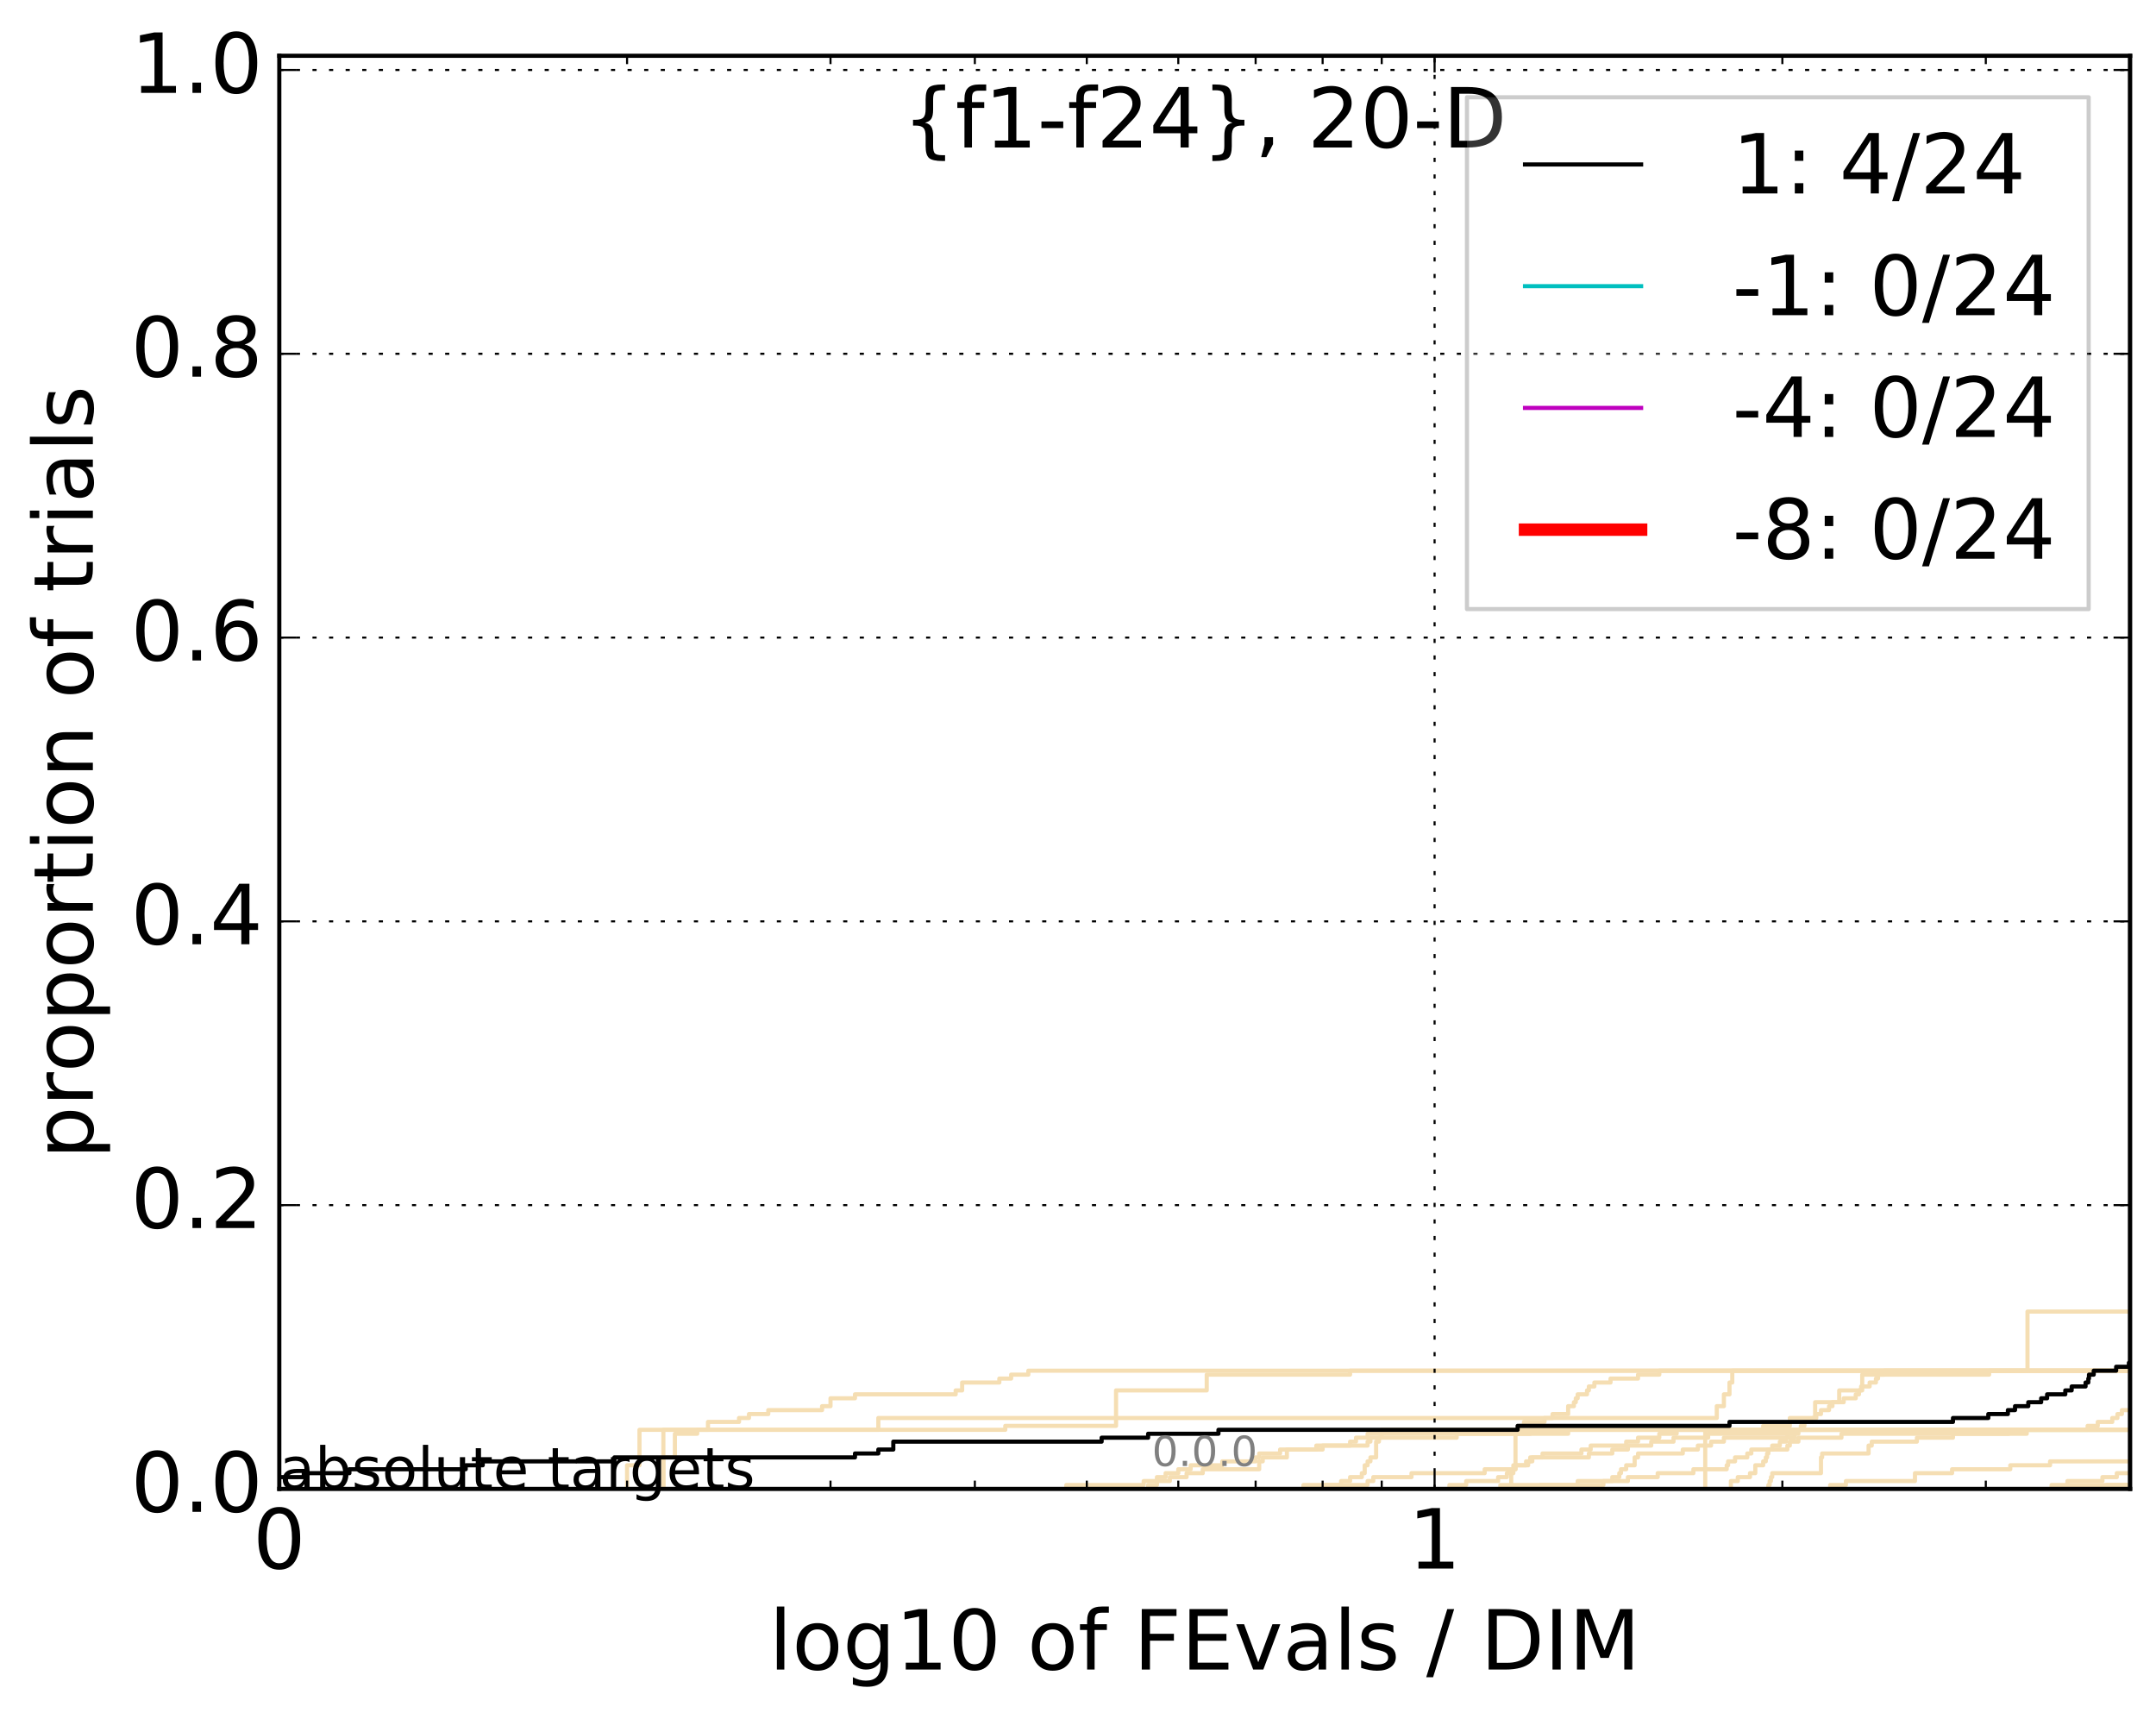 <?xml version="1.0" encoding="utf-8" standalone="no"?>
<!DOCTYPE svg PUBLIC "-//W3C//DTD SVG 1.1//EN"
  "http://www.w3.org/Graphics/SVG/1.1/DTD/svg11.dtd">
<!-- Created with matplotlib (http://matplotlib.org/) -->
<svg height="413pt" version="1.1" viewBox="0 0 520 413" width="520pt" xmlns="http://www.w3.org/2000/svg" xmlns:xlink="http://www.w3.org/1999/xlink">
 <defs>
  <style type="text/css">
*{stroke-linecap:butt;stroke-linejoin:round;stroke-miterlimit:100000;}
  </style>
 </defs>
 <g id="figure_1">
  <g id="patch_1">
   <path d="M 0 413.969 
L 520.962 413.969 
L 520.962 0 
L 0 0 
z
" style="fill:#ffffff;"/>
  </g>
  <g id="axes_1">
   <g id="patch_2">
    <path d="M 67.362 359.056 
L 513.763 359.056 
L 513.763 13.456 
L 67.362 13.456 
z
" style="fill:#ffffff;"/>
   </g>
   <g id="line2d_1">
    <path clip-path="url(#p44466364da)" d="M 411.279 359.056 
L 411.279 358.106 
L 411.279 358.106 
L 411.279 358.106 
L 411.279 357.155 
L 411.279 357.155 
L 411.279 357.155 
L 411.279 356.205 
L 411.279 356.205 
L 411.279 356.205 
L 411.279 355.254 
L 411.279 355.254 
L 411.279 355.254 
L 411.279 354.304 
L 411.279 354.304 
L 411.279 354.304 
L 411.279 353.353 
L 411.279 353.353 
L 411.279 353.353 
L 411.279 352.403 
L 411.279 352.403 
L 411.279 352.403 
L 411.279 351.452 
L 411.279 351.452 
L 411.279 351.452 
L 411.279 350.502 
L 411.279 350.502 
L 411.279 350.502 
L 411.279 349.551 
L 411.279 349.551 
L 411.279 349.551 
L 411.279 348.601 
L 411.279 348.601 
L 411.279 348.601 
L 411.279 347.65 
L 411.279 347.65 
L 411.279 347.65 
L 411.279 346.7 
L 411.279 346.7 
L 411.279 346.7 
L 411.279 345.749 
L 411.279 345.749 
L 411.279 345.749 
L 411.279 344.799 
L 425.258 344.799 
L 425.258 343.848 
L 431.685 343.848 
L 431.685 341.947 
L 437.788 341.947 
L 437.788 338.145 
L 443.597 338.145 
L 443.597 335.294 
L 449.141 335.294 
L 449.141 331.492 
L 454.441 331.492 
L 454.441 330.541 
L 521.962 330.541 
L 521.962 330.541 
" style="fill:none;stroke:#f5deb3;stroke-linecap:square;"/>
   </g>
   <g id="line2d_2">
    <path clip-path="url(#p44466364da)" d="M 808.869 359.056 
" style="fill:none;stroke:#f5deb3;stroke-linecap:square;"/>
   </g>
   <g id="line2d_3">
    <path clip-path="url(#p44466364da)" d="M 364.485 359.056 
L 364.485 358.106 
L 364.485 358.106 
L 364.485 358.106 
L 364.485 357.155 
L 364.485 357.155 
L 364.485 357.155 
L 364.485 356.205 
L 364.485 356.205 
L 364.485 356.205 
L 364.485 355.254 
L 365.003 355.254 
L 365.003 354.304 
L 365.519 354.304 
L 365.519 345.749 
L 366.033 345.749 
L 366.033 344.799 
L 366.545 344.799 
L 366.545 343.848 
L 367.562 343.848 
L 367.562 342.898 
L 372.522 342.898 
L 372.522 341.947 
L 374.45 341.947 
L 374.45 340.997 
L 378.218 340.997 
L 378.218 339.096 
L 379.601 339.096 
L 379.601 338.145 
L 380.058 338.145 
L 380.058 337.195 
L 380.514 337.195 
L 380.514 336.244 
L 382.767 336.244 
L 382.767 335.294 
L 383.213 335.294 
L 383.213 334.343 
L 384.541 334.343 
L 384.541 333.393 
L 388.438 333.393 
L 388.438 332.442 
L 395.07 332.442 
L 395.07 331.492 
L 400.203 331.492 
L 400.203 330.541 
L 521.962 330.541 
L 521.962 330.541 
" style="fill:none;stroke:#f5deb3;stroke-linecap:square;"/>
   </g>
   <g id="line2d_4">
    <path clip-path="url(#p44466364da)" d="M 276.914 359.056 
L 276.914 358.106 
L 279.037 358.106 
L 279.037 357.155 
L 282.154 357.155 
L 282.154 356.205 
L 286.188 356.205 
L 286.188 355.254 
L 290.092 355.254 
L 290.092 354.304 
L 303.703 354.304 
L 303.703 352.403 
L 304.558 352.403 
L 304.558 351.452 
L 310.381 351.452 
L 310.381 349.551 
L 317.478 349.551 
L 317.478 348.601 
L 325.623 348.601 
L 325.623 347.65 
L 327.047 347.65 
L 327.047 346.7 
L 329.845 346.7 
L 329.845 345.749 
L 378.218 345.749 
L 378.218 344.799 
L 521.962 344.799 
L 521.962 344.799 
" style="fill:none;stroke:#f5deb3;stroke-linecap:square;"/>
   </g>
   <g id="line2d_5">
    <path clip-path="url(#p44466364da)" d="M 498.636 359.056 
L 498.636 358.106 
L 498.636 358.106 
L 498.636 358.106 
L 498.636 357.155 
L 507.077 357.155 
L 507.077 356.205 
L 510.543 356.205 
L 510.543 355.254 
L 515.116 355.254 
L 515.116 354.304 
L 521.962 354.304 
L 521.962 354.304 
" style="fill:none;stroke:#f5deb3;stroke-linecap:square;"/>
   </g>
   <g id="line2d_6"/>
   <g id="line2d_7">
    <path clip-path="url(#p44466364da)" d="M 361.86 359.056 
L 361.86 358.106 
L 386.721 358.106 
L 386.721 357.155 
L 388.863 357.155 
L 388.863 356.205 
L 390.55 356.205 
L 390.55 355.254 
L 390.968 355.254 
L 390.968 354.304 
L 392.213 354.304 
L 392.213 353.353 
L 394.261 353.353 
L 394.261 351.452 
L 395.07 351.452 
L 395.07 350.502 
L 405.868 350.502 
L 405.868 349.551 
L 409.502 349.551 
L 409.502 348.601 
L 412.682 348.601 
L 412.682 347.65 
L 415.781 347.65 
L 415.781 346.7 
L 432.871 346.7 
L 432.871 344.799 
L 521.962 344.799 
L 521.962 344.799 
" style="fill:none;stroke:#f5deb3;stroke-linecap:square;"/>
   </g>
   <g id="line2d_8">
    <path clip-path="url(#p44466364da)" d="M 846.681 359.056 
" style="fill:none;stroke:#f5deb3;stroke-linecap:square;"/>
   </g>
   <g id="line2d_9">
    <path clip-path="url(#p44466364da)" d="M 349.581 359.056 
L 349.581 358.106 
L 353.624 358.106 
L 353.624 357.155 
L 361.328 357.155 
L 361.328 356.205 
L 363.442 356.205 
L 363.442 355.254 
L 363.964 355.254 
L 363.964 354.304 
L 365.519 354.304 
L 365.519 353.353 
L 368.57 353.353 
L 368.57 352.403 
L 369.071 352.403 
L 369.071 351.452 
L 372.035 351.452 
L 372.035 350.502 
L 381.42 350.502 
L 381.42 349.551 
L 383.657 349.551 
L 383.657 348.601 
L 392.213 348.601 
L 392.213 347.65 
L 395.07 347.65 
L 395.07 346.7 
L 400.203 346.7 
L 400.203 345.749 
L 404.383 345.749 
L 404.383 344.799 
L 521.962 344.799 
L 521.962 344.799 
" style="fill:none;stroke:#f5deb3;stroke-linecap:square;"/>
   </g>
   <g id="line2d_10">
    <path clip-path="url(#p44466364da)" d="M 441.417 359.056 
L 441.417 358.106 
L 445.207 358.106 
L 445.207 357.155 
L 461.865 357.155 
L 461.865 355.254 
L 470.816 355.254 
L 470.816 354.304 
L 484.854 354.304 
L 484.854 353.353 
L 494.451 353.353 
L 494.451 352.403 
L 521.962 352.403 
L 521.962 352.403 
" style="fill:none;stroke:#f5deb3;stroke-linecap:square;"/>
   </g>
   <g id="line2d_11">
    <path clip-path="url(#p44466364da)" d="M 257.184 359.056 
L 257.184 358.106 
L 275.839 358.106 
L 275.839 357.155 
L 279.037 357.155 
L 279.037 356.205 
L 281.124 356.205 
L 281.124 355.254 
L 284.188 355.254 
L 284.188 354.304 
L 287.176 354.304 
L 287.176 353.353 
L 294.801 353.353 
L 294.801 352.403 
L 302.842 352.403 
L 302.842 351.452 
L 303.703 351.452 
L 303.703 350.502 
L 308.746 350.502 
L 308.746 349.551 
L 319.001 349.551 
L 319.001 348.601 
L 329.845 348.601 
L 329.845 347.65 
L 330.534 347.65 
L 330.534 346.7 
L 351.33 346.7 
L 351.33 345.749 
L 369.071 345.749 
L 369.071 344.799 
L 521.962 344.799 
L 521.962 344.799 
" style="fill:none;stroke:#f5deb3;stroke-linecap:square;"/>
   </g>
   <g id="line2d_12">
    <path clip-path="url(#p44466364da)" d="M 159.994 359.056 
L 159.994 358.106 
L 159.994 358.106 
L 159.994 358.106 
L 159.994 357.155 
L 159.994 357.155 
L 159.994 357.155 
L 159.994 356.205 
L 159.994 356.205 
L 159.994 356.205 
L 159.994 355.254 
L 159.994 355.254 
L 159.994 355.254 
L 159.994 354.304 
L 159.994 354.304 
L 159.994 354.304 
L 159.994 353.353 
L 159.994 353.353 
L 159.994 353.353 
L 159.994 352.403 
L 159.994 352.403 
L 159.994 352.403 
L 159.994 351.452 
L 159.994 351.452 
L 159.994 351.452 
L 159.994 350.502 
L 159.994 350.502 
L 159.994 350.502 
L 159.994 349.551 
L 159.994 349.551 
L 159.994 349.551 
L 159.994 348.601 
L 159.994 348.601 
L 159.994 348.601 
L 159.994 347.65 
L 159.994 347.65 
L 159.994 347.65 
L 159.994 346.7 
L 159.994 346.7 
L 159.994 346.7 
L 159.994 345.749 
L 159.994 345.749 
L 159.994 345.749 
L 159.994 344.799 
L 242.458 344.799 
L 242.458 343.848 
L 269.176 343.848 
L 269.176 335.294 
L 291.048 335.294 
L 291.048 331.492 
L 325.623 331.492 
L 325.623 330.541 
L 521.962 330.541 
L 521.962 330.541 
" style="fill:none;stroke:#f5deb3;stroke-linecap:square;"/>
   </g>
   <g id="line2d_13">
    <path clip-path="url(#p44466364da)" d="M 615.733 359.056 
" style="fill:none;stroke:#f5deb3;stroke-linecap:square;"/>
   </g>
   <g id="line2d_14">
    <path clip-path="url(#p44466364da)" d="M 319.755 359.056 
L 319.755 358.106 
L 323.456 358.106 
L 323.456 357.155 
L 325.623 357.155 
L 325.623 356.205 
L 328.454 356.205 
L 328.454 355.254 
L 329.151 355.254 
L 329.151 353.353 
L 329.845 353.353 
L 329.845 352.403 
L 330.534 352.403 
L 330.534 351.452 
L 331.902 351.452 
L 331.902 347.65 
L 332.58 347.65 
L 332.58 346.7 
L 333.254 346.7 
L 333.254 344.799 
L 503.508 344.799 
L 503.508 343.848 
L 505.953 343.848 
L 505.953 342.898 
L 509.451 342.898 
L 509.451 341.947 
L 510.699 341.947 
L 510.699 340.997 
L 511.78 340.997 
L 511.78 340.046 
L 517.486 340.046 
L 517.486 339.096 
L 517.925 339.096 
L 517.925 338.145 
L 518.217 338.145 
L 518.217 337.195 
L 519.378 337.195 
L 519.378 336.244 
L 521.099 336.244 
L 521.099 335.294 
L 521.525 335.294 
L 521.525 334.343 
L 521.809 334.343 
L 521.809 333.393 
L 521.962 333.393 
L 521.962 333.393 
" style="fill:none;stroke:#f5deb3;stroke-linecap:square;"/>
   </g>
   <g id="line2d_15"/>
   <g id="line2d_16">
    <path clip-path="url(#p44466364da)" d="M 641.189 359.056 
" style="fill:none;stroke:#f5deb3;stroke-linecap:square;"/>
   </g>
   <g id="line2d_17">
    <path clip-path="url(#p44466364da)" d="M 699.97 359.056 
" style="fill:none;stroke:#f5deb3;stroke-linecap:square;"/>
   </g>
   <g id="line2d_18">
    <path clip-path="url(#p44466364da)" d="M 159.994 359.056 
L 159.994 358.106 
L 159.994 358.106 
L 159.994 358.106 
L 159.994 357.155 
L 159.994 357.155 
L 159.994 357.155 
L 159.994 356.205 
L 159.994 356.205 
L 159.994 356.205 
L 159.994 355.254 
L 159.994 355.254 
L 159.994 355.254 
L 159.994 354.304 
L 159.994 354.304 
L 159.994 354.304 
L 159.994 353.353 
L 159.994 353.353 
L 159.994 353.353 
L 159.994 352.403 
L 159.994 352.403 
L 159.994 352.403 
L 159.994 351.452 
L 162.776 351.452 
L 162.776 345.749 
L 168.155 345.749 
L 168.155 344.799 
L 170.757 344.799 
L 170.757 342.898 
L 178.245 342.898 
L 178.245 341.947 
L 180.641 341.947 
L 180.641 340.997 
L 185.296 340.997 
L 185.296 340.046 
L 198.274 340.046 
L 198.274 339.096 
L 200.308 339.096 
L 200.308 337.195 
L 206.212 337.195 
L 206.212 336.244 
L 230.496 336.244 
L 230.496 335.294 
L 232.057 335.294 
L 232.057 333.393 
L 241.025 333.393 
L 241.025 332.442 
L 243.873 332.442 
L 243.873 331.492 
L 248.022 331.492 
L 248.022 330.541 
L 521.962 330.541 
L 521.962 330.541 
" style="fill:none;stroke:#f5deb3;stroke-linecap:square;"/>
   </g>
   <g id="line2d_19">
    <path clip-path="url(#p44466364da)" d="M 811.881 359.056 
" style="fill:none;stroke:#f5deb3;stroke-linecap:square;"/>
   </g>
   <g id="line2d_20">
    <path clip-path="url(#p44466364da)" d="M 314.375 359.056 
L 314.375 358.106 
L 329.845 358.106 
L 329.845 357.155 
L 331.22 357.155 
L 331.22 356.205 
L 340.432 356.205 
L 340.432 355.254 
L 358.086 355.254 
L 358.086 354.304 
L 365.003 354.304 
L 365.003 353.353 
L 368.067 353.353 
L 368.067 352.403 
L 369.57 352.403 
L 369.57 351.452 
L 383.213 351.452 
L 383.213 350.502 
L 388.863 350.502 
L 388.863 349.551 
L 392.625 349.551 
L 392.625 348.601 
L 398.255 348.601 
L 398.255 347.65 
L 403.634 347.65 
L 403.634 346.7 
L 411.983 346.7 
L 411.983 345.749 
L 432.576 345.749 
L 432.576 344.799 
L 521.962 344.799 
L 521.962 344.799 
" style="fill:none;stroke:#f5deb3;stroke-linecap:square;"/>
   </g>
   <g id="line2d_21">
    <path clip-path="url(#p44466364da)" d="M 768.426 359.056 
" style="fill:none;stroke:#f5deb3;stroke-linecap:square;"/>
   </g>
   <g id="line2d_22">
    <path clip-path="url(#p44466364da)" d="M 371.546 359.056 
L 371.546 358.106 
L 380.514 358.106 
L 380.514 357.155 
L 392.625 357.155 
L 392.625 356.205 
L 399.816 356.205 
L 399.816 355.254 
L 408.424 355.254 
L 408.424 354.304 
L 416.459 354.304 
L 416.459 353.353 
L 416.797 353.353 
L 416.797 352.403 
L 418.47 352.403 
L 418.47 351.452 
L 421.426 351.452 
L 421.426 350.502 
L 422.395 350.502 
L 422.395 349.551 
L 431.087 349.551 
L 431.087 348.601 
L 431.685 348.601 
L 431.685 347.65 
L 433.753 347.65 
L 433.753 346.7 
L 444.136 346.7 
L 444.136 345.749 
L 484.469 345.749 
L 484.469 344.799 
L 521.962 344.799 
L 521.962 344.799 
" style="fill:none;stroke:#f5deb3;stroke-linecap:square;"/>
   </g>
   <g id="line2d_23">
    <path clip-path="url(#p44466364da)" d="M 494.805 359.056 
L 494.805 358.106 
L 515.415 358.106 
L 515.415 357.155 
L 519.811 357.155 
L 519.811 356.205 
L 521.95 356.205 
L 521.95 355.254 
L 521.962 355.254 
" style="fill:none;stroke:#f5deb3;stroke-linecap:square;"/>
   </g>
   <g id="line2d_24">
    <path clip-path="url(#p44466364da)" d="M 626.447 359.056 
" style="fill:none;stroke:#f5deb3;stroke-linecap:square;"/>
   </g>
   <g id="line2d_25">
    <path clip-path="url(#p44466364da)" d="M 508.191 359.056 
L 508.191 358.106 
L 515.564 358.106 
L 515.564 357.155 
L 517.045 357.155 
L 517.045 356.205 
L 519.378 356.205 
L 519.378 355.254 
L 521.962 355.254 
L 521.962 355.254 
" style="fill:none;stroke:#f5deb3;stroke-linecap:square;"/>
   </g>
   <g id="line2d_26">
    <path clip-path="url(#p44466364da)" d="M 599.294 359.056 
" style="fill:none;stroke:#f5deb3;stroke-linecap:square;"/>
   </g>
   <g id="line2d_27">
    <path clip-path="url(#p44466364da)" d="M 785.446 359.056 
" style="fill:none;stroke:#f5deb3;stroke-linecap:square;"/>
   </g>
   <g id="line2d_28">
    <path clip-path="url(#p44466364da)" d="M 426.509 359.056 
L 426.509 358.106 
L 426.819 358.106 
L 426.819 357.155 
L 427.129 357.155 
L 427.129 356.205 
L 427.438 356.205 
L 427.438 355.254 
L 439.196 355.254 
L 439.196 351.452 
L 439.476 351.452 
L 439.476 350.502 
L 450.679 350.502 
L 450.679 348.601 
L 451.441 348.601 
L 451.441 347.65 
L 462.329 347.65 
L 462.329 346.7 
L 471.032 346.7 
L 471.032 345.749 
L 488.822 345.749 
L 488.822 344.799 
L 521.962 344.799 
L 521.962 344.799 
" style="fill:none;stroke:#f5deb3;stroke-linecap:square;"/>
   </g>
   <g id="line2d_29">
    <path clip-path="url(#p44466364da)" d="M 151.242 359.056 
L 151.242 358.106 
L 151.242 358.106 
L 151.242 357.155 
L 151.242 357.155 
L 151.242 356.205 
L 151.242 356.205 
L 151.242 355.254 
L 151.242 355.254 
L 151.242 354.304 
L 151.242 354.304 
L 151.242 353.353 
L 154.23 353.353 
L 154.23 352.403 
L 154.23 352.403 
L 154.23 351.452 
L 154.23 351.452 
L 154.23 350.502 
L 154.23 350.502 
L 154.23 349.551 
L 154.23 349.551 
L 154.23 348.601 
L 154.23 348.601 
L 154.23 347.65 
L 154.23 347.65 
L 154.23 346.7 
L 154.23 346.7 
L 154.23 345.749 
L 154.23 345.749 
L 154.23 344.799 
L 211.842 344.799 
L 211.842 343.848 
L 211.842 343.848 
L 211.842 342.898 
L 211.842 342.898 
L 211.842 341.947 
L 414.069 341.947 
L 414.069 340.997 
L 414.069 340.997 
L 414.069 340.046 
L 414.069 340.046 
L 414.069 339.096 
L 415.781 339.096 
L 415.781 338.145 
L 415.781 338.145 
L 415.781 337.195 
L 415.781 337.195 
L 415.781 336.244 
L 417.133 336.244 
L 417.133 335.294 
L 417.133 335.294 
L 417.133 334.343 
L 417.133 334.343 
L 417.133 333.393 
L 417.804 333.393 
L 417.804 332.442 
L 417.804 332.442 
L 417.804 331.492 
L 417.804 331.492 
L 417.804 330.541 
L 521.962 330.541 
" style="fill:none;stroke:#f5deb3;stroke-linecap:square;"/>
   </g>
   <g id="line2d_30">
    <path clip-path="url(#p44466364da)" d="M 417.469 359.056 
L 417.469 358.106 
L 417.469 358.106 
L 417.469 357.155 
L 419.133 357.155 
L 419.133 356.205 
L 422.073 356.205 
L 422.073 355.254 
L 423.357 355.254 
L 423.357 354.304 
L 423.357 354.304 
L 423.357 353.353 
L 425.258 353.353 
L 425.258 352.403 
L 425.885 352.403 
L 425.885 351.452 
L 426.197 351.452 
L 426.197 350.502 
L 426.509 350.502 
L 426.509 349.551 
L 427.438 349.551 
L 427.438 348.601 
L 429.277 348.601 
L 429.277 347.65 
L 430.787 347.65 
L 430.787 346.7 
L 431.087 346.7 
L 431.087 345.749 
L 433.753 345.749 
L 433.753 344.799 
L 434.338 344.799 
L 434.338 343.848 
L 435.21 343.848 
L 435.21 342.898 
L 437.219 342.898 
L 437.219 341.947 
L 438.071 341.947 
L 438.071 340.997 
L 439.196 340.997 
L 439.196 340.046 
L 441.141 340.046 
L 441.141 339.096 
L 441.966 339.096 
L 441.966 338.145 
L 444.673 338.145 
L 444.673 337.195 
L 447.583 337.195 
L 447.583 336.244 
L 448.364 336.244 
L 448.364 335.294 
L 448.883 335.294 
L 448.883 334.343 
L 450.934 334.343 
L 450.934 333.393 
L 452.449 333.393 
L 452.449 332.442 
L 452.951 332.442 
L 452.951 331.492 
L 479.753 331.492 
L 479.753 330.541 
L 489.007 330.541 
L 489.007 329.591 
L 489.007 329.591 
L 489.007 328.641 
L 489.007 328.641 
L 489.007 327.69 
L 489.007 327.69 
L 489.007 326.74 
L 489.007 326.74 
L 489.007 325.789 
L 489.007 325.789 
L 489.007 324.839 
L 489.007 324.839 
L 489.007 323.888 
L 489.007 323.888 
L 489.007 322.938 
L 489.007 322.938 
L 489.007 321.987 
L 489.007 321.987 
L 489.007 321.037 
L 489.007 321.037 
L 489.007 320.086 
L 489.007 320.086 
L 489.007 319.136 
L 489.007 319.136 
L 489.007 318.185 
L 489.007 318.185 
L 489.007 317.235 
L 489.007 317.235 
L 489.007 316.284 
L 521.962 316.284 
" style="fill:none;stroke:#f5deb3;stroke-linecap:square;"/>
   </g>
   <g id="line2d_31">
    <path clip-path="url(#p44466364da)" d="M -78.333 359.056 
M -1 356.205 
L 73.267 356.205 
L 73.267 355.254 
L 84.275 355.254 
L 84.275 354.304 
L 112.326 354.304 
L 112.326 353.353 
L 116.429 353.353 
L 116.429 352.403 
L 148.178 352.403 
L 148.178 351.452 
L 206.212 351.452 
L 206.212 350.502 
L 211.842 350.502 
L 211.842 349.551 
L 215.454 349.551 
L 215.454 348.601 
L 215.454 348.601 
L 215.454 347.65 
L 265.701 347.65 
L 265.701 346.7 
L 276.914 346.7 
L 276.914 345.749 
L 293.874 345.749 
L 293.874 344.799 
L 366.033 344.799 
L 366.033 343.848 
L 417.133 343.848 
L 417.133 342.898 
L 471.032 342.898 
L 471.032 341.947 
L 479.553 341.947 
L 479.553 340.997 
L 484.276 340.997 
L 484.276 340.046 
L 486.001 340.046 
L 486.001 339.096 
L 489.193 339.096 
L 489.193 338.145 
L 492.303 338.145 
L 492.303 337.195 
L 493.739 337.195 
L 493.739 336.244 
L 498.121 336.244 
L 498.121 335.294 
L 499.66 335.294 
L 499.66 334.343 
L 503.013 334.343 
L 503.013 333.393 
L 503.672 333.393 
L 503.672 332.442 
L 503.837 332.442 
L 503.837 331.492 
L 504.981 331.492 
L 504.981 330.541 
L 510.388 330.541 
L 510.388 329.591 
L 513.46 329.591 
L 513.46 328.641 
L 513.46 328.641 
L 513.46 328.641 
L 513.763 328.641 
" style="fill:none;stroke:#000000;stroke-linecap:square;"/>
   </g>
   <g id="line2d_32"/>
   <g id="line2d_33"/>
   <g id="line2d_34"/>
   <g id="line2d_35"/>
   <g id="line2d_36">
    <path clip-path="url(#p44466364da)" d="M 513.763 359.056 
L 513.763 13.456 
" style="fill:none;stroke:#000000;stroke-linecap:square;"/>
   </g>
   <g id="patch_3">
    <path d="M 67.362 13.456 
L 513.763 13.456 
" style="fill:none;stroke:#000000;stroke-linecap:square;stroke-linejoin:miter;"/>
   </g>
   <g id="patch_4">
    <path d="M 513.763 359.056 
L 513.763 13.456 
" style="fill:none;stroke:#000000;stroke-linecap:square;stroke-linejoin:miter;"/>
   </g>
   <g id="patch_5">
    <path d="M 67.362 359.056 
L 513.763 359.056 
" style="fill:none;stroke:#000000;stroke-linecap:square;stroke-linejoin:miter;"/>
   </g>
   <g id="patch_6">
    <path d="M 67.362 359.056 
L 67.362 13.456 
" style="fill:none;stroke:#000000;stroke-linecap:square;stroke-linejoin:miter;"/>
   </g>
   <g id="matplotlib.axis_1">
    <g id="xtick_1">
     <g id="line2d_37">
      <path clip-path="url(#p44466364da)" d="M 67.362 359.056 
L 67.362 13.456 
" style="fill:none;stroke:#000000;stroke-dasharray:1,3;stroke-dashoffset:0.0;stroke-width:0.5;"/>
     </g>
     <g id="line2d_38">
      <defs>
       <path d="M 0 0 
L 0 -4 
" id="mecd3b87592" style="stroke:#000000;stroke-width:0.5;"/>
      </defs>
      <g>
       <use style="stroke:#000000;stroke-width:0.5;" x="67.362" xlink:href="#mecd3b87592" y="359.056"/>
      </g>
     </g>
     <g id="line2d_39">
      <defs>
       <path d="M 0 0 
L 0 4 
" id="mb36b6e204c" style="stroke:#000000;stroke-width:0.5;"/>
      </defs>
      <g>
       <use style="stroke:#000000;stroke-width:0.5;" x="67.362" xlink:href="#mb36b6e204c" y="13.456"/>
      </g>
     </g>
     <g id="text_1">
      <!-- 0 -->
      <defs>
       <path d="M 31.781 66.406 
Q 24.172 66.406 20.328 58.906 
Q 16.5 51.422 16.5 36.375 
Q 16.5 21.391 20.328 13.891 
Q 24.172 6.391 31.781 6.391 
Q 39.453 6.391 43.281 13.891 
Q 47.125 21.391 47.125 36.375 
Q 47.125 51.422 43.281 58.906 
Q 39.453 66.406 31.781 66.406 
M 31.781 74.219 
Q 44.047 74.219 50.516 64.516 
Q 56.984 54.828 56.984 36.375 
Q 56.984 17.969 50.516 8.266 
Q 44.047 -1.422 31.781 -1.422 
Q 19.531 -1.422 13.062 8.266 
Q 6.594 17.969 6.594 36.375 
Q 6.594 54.828 13.062 64.516 
Q 19.531 74.219 31.781 74.219 
" id="BitstreamVeraSans-Roman-30"/>
      </defs>
      <g transform="translate(61.0 378.253)scale(0.2 -0.2)">
       <use xlink:href="#BitstreamVeraSans-Roman-30"/>
      </g>
     </g>
    </g>
    <g id="xtick_2">
     <g id="line2d_40">
      <path clip-path="url(#p44466364da)" d="M 346.004 359.056 
L 346.004 13.456 
" style="fill:none;stroke:#000000;stroke-dasharray:1,3;stroke-dashoffset:0.0;stroke-width:0.5;"/>
     </g>
     <g id="line2d_41">
      <g>
       <use style="stroke:#000000;stroke-width:0.5;" x="346.004" xlink:href="#mecd3b87592" y="359.056"/>
      </g>
     </g>
     <g id="line2d_42">
      <g>
       <use style="stroke:#000000;stroke-width:0.5;" x="346.004" xlink:href="#mb36b6e204c" y="13.456"/>
      </g>
     </g>
     <g id="text_2">
      <!-- 1 -->
      <defs>
       <path d="M 12.406 8.297 
L 28.516 8.297 
L 28.516 63.922 
L 10.984 60.406 
L 10.984 69.391 
L 28.422 72.906 
L 38.281 72.906 
L 38.281 8.297 
L 54.391 8.297 
L 54.391 0 
L 12.406 0 
z
" id="BitstreamVeraSans-Roman-31"/>
      </defs>
      <g transform="translate(339.641 378.253)scale(0.2 -0.2)">
       <use xlink:href="#BitstreamVeraSans-Roman-31"/>
      </g>
     </g>
    </g>
    <g id="xtick_3">
     <g id="line2d_43">
      <defs>
       <path d="M 0 0 
L 0 -2 
" id="mbc83dd6908" style="stroke:#000000;stroke-width:0.5;"/>
      </defs>
      <g>
       <use style="stroke:#000000;stroke-width:0.5;" x="151.242" xlink:href="#mbc83dd6908" y="359.056"/>
      </g>
     </g>
     <g id="line2d_44">
      <defs>
       <path d="M 0 0 
L 0 2 
" id="m12f81fc371" style="stroke:#000000;stroke-width:0.5;"/>
      </defs>
      <g>
       <use style="stroke:#000000;stroke-width:0.5;" x="151.242" xlink:href="#m12f81fc371" y="13.456"/>
      </g>
     </g>
    </g>
    <g id="xtick_4">
     <g id="line2d_45">
      <g>
       <use style="stroke:#000000;stroke-width:0.5;" x="200.308" xlink:href="#mbc83dd6908" y="359.056"/>
      </g>
     </g>
     <g id="line2d_46">
      <g>
       <use style="stroke:#000000;stroke-width:0.5;" x="200.308" xlink:href="#m12f81fc371" y="13.456"/>
      </g>
     </g>
    </g>
    <g id="xtick_5">
     <g id="line2d_47">
      <g>
       <use style="stroke:#000000;stroke-width:0.5;" x="235.121" xlink:href="#mbc83dd6908" y="359.056"/>
      </g>
     </g>
     <g id="line2d_48">
      <g>
       <use style="stroke:#000000;stroke-width:0.5;" x="235.121" xlink:href="#m12f81fc371" y="13.456"/>
      </g>
     </g>
    </g>
    <g id="xtick_6">
     <g id="line2d_49">
      <g>
       <use style="stroke:#000000;stroke-width:0.5;" x="262.124" xlink:href="#mbc83dd6908" y="359.056"/>
      </g>
     </g>
     <g id="line2d_50">
      <g>
       <use style="stroke:#000000;stroke-width:0.5;" x="262.124" xlink:href="#m12f81fc371" y="13.456"/>
      </g>
     </g>
    </g>
    <g id="xtick_7">
     <g id="line2d_51">
      <g>
       <use style="stroke:#000000;stroke-width:0.5;" x="284.188" xlink:href="#mbc83dd6908" y="359.056"/>
      </g>
     </g>
     <g id="line2d_52">
      <g>
       <use style="stroke:#000000;stroke-width:0.5;" x="284.188" xlink:href="#m12f81fc371" y="13.456"/>
      </g>
     </g>
    </g>
    <g id="xtick_8">
     <g id="line2d_53">
      <g>
       <use style="stroke:#000000;stroke-width:0.5;" x="302.842" xlink:href="#mbc83dd6908" y="359.056"/>
      </g>
     </g>
     <g id="line2d_54">
      <g>
       <use style="stroke:#000000;stroke-width:0.5;" x="302.842" xlink:href="#m12f81fc371" y="13.456"/>
      </g>
     </g>
    </g>
    <g id="xtick_9">
     <g id="line2d_55">
      <g>
       <use style="stroke:#000000;stroke-width:0.5;" x="319.001" xlink:href="#mbc83dd6908" y="359.056"/>
      </g>
     </g>
     <g id="line2d_56">
      <g>
       <use style="stroke:#000000;stroke-width:0.5;" x="319.001" xlink:href="#m12f81fc371" y="13.456"/>
      </g>
     </g>
    </g>
    <g id="xtick_10">
     <g id="line2d_57">
      <g>
       <use style="stroke:#000000;stroke-width:0.5;" x="333.254" xlink:href="#mbc83dd6908" y="359.056"/>
      </g>
     </g>
     <g id="line2d_58">
      <g>
       <use style="stroke:#000000;stroke-width:0.5;" x="333.254" xlink:href="#m12f81fc371" y="13.456"/>
      </g>
     </g>
    </g>
    <g id="xtick_11">
     <g id="line2d_59">
      <g>
       <use style="stroke:#000000;stroke-width:0.5;" x="429.883" xlink:href="#mbc83dd6908" y="359.056"/>
      </g>
     </g>
     <g id="line2d_60">
      <g>
       <use style="stroke:#000000;stroke-width:0.5;" x="429.883" xlink:href="#m12f81fc371" y="13.456"/>
      </g>
     </g>
    </g>
    <g id="xtick_12">
     <g id="line2d_61">
      <g>
       <use style="stroke:#000000;stroke-width:0.5;" x="478.949" xlink:href="#mbc83dd6908" y="359.056"/>
      </g>
     </g>
     <g id="line2d_62">
      <g>
       <use style="stroke:#000000;stroke-width:0.5;" x="478.949" xlink:href="#m12f81fc371" y="13.456"/>
      </g>
     </g>
    </g>
    <g id="xtick_13">
     <g id="line2d_63">
      <g>
       <use style="stroke:#000000;stroke-width:0.5;" x="513.763" xlink:href="#mbc83dd6908" y="359.056"/>
      </g>
     </g>
     <g id="line2d_64">
      <g>
       <use style="stroke:#000000;stroke-width:0.5;" x="513.763" xlink:href="#m12f81fc371" y="13.456"/>
      </g>
     </g>
    </g>
    <g id="text_3">
     <!-- log10 of FEvals / DIM -->
     <defs>
      <path id="BitstreamVeraSans-Roman-20"/>
      <path d="M 9.812 72.906 
L 24.516 72.906 
L 43.109 23.297 
L 61.812 72.906 
L 76.516 72.906 
L 76.516 0 
L 66.891 0 
L 66.891 64.016 
L 48.094 14.016 
L 38.188 14.016 
L 19.391 64.016 
L 19.391 0 
L 9.812 0 
z
" id="BitstreamVeraSans-Roman-4d"/>
      <path d="M 30.609 48.391 
Q 23.391 48.391 19.188 42.75 
Q 14.984 37.109 14.984 27.297 
Q 14.984 17.484 19.156 11.844 
Q 23.344 6.203 30.609 6.203 
Q 37.797 6.203 41.984 11.859 
Q 46.188 17.531 46.188 27.297 
Q 46.188 37.016 41.984 42.703 
Q 37.797 48.391 30.609 48.391 
M 30.609 56 
Q 42.328 56 49.016 48.375 
Q 55.719 40.766 55.719 27.297 
Q 55.719 13.875 49.016 6.219 
Q 42.328 -1.422 30.609 -1.422 
Q 18.844 -1.422 12.172 6.219 
Q 5.516 13.875 5.516 27.297 
Q 5.516 40.766 12.172 48.375 
Q 18.844 56 30.609 56 
" id="BitstreamVeraSans-Roman-6f"/>
      <path d="M 9.422 75.984 
L 18.406 75.984 
L 18.406 0 
L 9.422 0 
z
" id="BitstreamVeraSans-Roman-6c"/>
      <path d="M 9.812 72.906 
L 51.703 72.906 
L 51.703 64.594 
L 19.672 64.594 
L 19.672 43.109 
L 48.578 43.109 
L 48.578 34.812 
L 19.672 34.812 
L 19.672 0 
L 9.812 0 
z
" id="BitstreamVeraSans-Roman-46"/>
      <path d="M 9.812 72.906 
L 55.906 72.906 
L 55.906 64.594 
L 19.672 64.594 
L 19.672 43.016 
L 54.391 43.016 
L 54.391 34.719 
L 19.672 34.719 
L 19.672 8.297 
L 56.781 8.297 
L 56.781 0 
L 9.812 0 
z
" id="BitstreamVeraSans-Roman-45"/>
      <path d="M 19.672 64.797 
L 19.672 8.109 
L 31.594 8.109 
Q 46.688 8.109 53.688 14.938 
Q 60.688 21.781 60.688 36.531 
Q 60.688 51.172 53.688 57.984 
Q 46.688 64.797 31.594 64.797 
z
M 9.812 72.906 
L 30.078 72.906 
Q 51.266 72.906 61.172 64.094 
Q 71.094 55.281 71.094 36.531 
Q 71.094 17.672 61.125 8.828 
Q 51.172 0 30.078 0 
L 9.812 0 
z
" id="BitstreamVeraSans-Roman-44"/>
      <path d="M 25.391 72.906 
L 33.688 72.906 
L 8.297 -9.281 
L 0 -9.281 
z
" id="BitstreamVeraSans-Roman-2f"/>
      <path d="M 2.984 54.688 
L 12.5 54.688 
L 29.594 8.797 
L 46.688 54.688 
L 56.203 54.688 
L 35.688 0 
L 23.484 0 
z
" id="BitstreamVeraSans-Roman-76"/>
      <path d="M 45.406 27.984 
Q 45.406 37.75 41.375 43.109 
Q 37.359 48.484 30.078 48.484 
Q 22.859 48.484 18.828 43.109 
Q 14.797 37.75 14.797 27.984 
Q 14.797 18.266 18.828 12.891 
Q 22.859 7.516 30.078 7.516 
Q 37.359 7.516 41.375 12.891 
Q 45.406 18.266 45.406 27.984 
M 54.391 6.781 
Q 54.391 -7.172 48.188 -13.984 
Q 42 -20.797 29.203 -20.797 
Q 24.469 -20.797 20.266 -20.094 
Q 16.062 -19.391 12.109 -17.922 
L 12.109 -9.188 
Q 16.062 -11.328 19.922 -12.344 
Q 23.781 -13.375 27.781 -13.375 
Q 36.625 -13.375 41.016 -8.766 
Q 45.406 -4.156 45.406 5.172 
L 45.406 9.625 
Q 42.625 4.781 38.281 2.391 
Q 33.938 0 27.875 0 
Q 17.828 0 11.672 7.656 
Q 5.516 15.328 5.516 27.984 
Q 5.516 40.672 11.672 48.328 
Q 17.828 56 27.875 56 
Q 33.938 56 38.281 53.609 
Q 42.625 51.219 45.406 46.391 
L 45.406 54.688 
L 54.391 54.688 
z
" id="BitstreamVeraSans-Roman-67"/>
      <path d="M 37.109 75.984 
L 37.109 68.5 
L 28.516 68.5 
Q 23.688 68.5 21.797 66.547 
Q 19.922 64.594 19.922 59.516 
L 19.922 54.688 
L 34.719 54.688 
L 34.719 47.703 
L 19.922 47.703 
L 19.922 0 
L 10.891 0 
L 10.891 47.703 
L 2.297 47.703 
L 2.297 54.688 
L 10.891 54.688 
L 10.891 58.5 
Q 10.891 67.625 15.141 71.797 
Q 19.391 75.984 28.609 75.984 
z
" id="BitstreamVeraSans-Roman-66"/>
      <path d="M 34.281 27.484 
Q 23.391 27.484 19.188 25 
Q 14.984 22.516 14.984 16.5 
Q 14.984 11.719 18.141 8.906 
Q 21.297 6.109 26.703 6.109 
Q 34.188 6.109 38.703 11.406 
Q 43.219 16.703 43.219 25.484 
L 43.219 27.484 
z
M 52.203 31.203 
L 52.203 0 
L 43.219 0 
L 43.219 8.297 
Q 40.141 3.328 35.547 0.953 
Q 30.953 -1.422 24.312 -1.422 
Q 15.922 -1.422 10.953 3.297 
Q 6 8.016 6 15.922 
Q 6 25.141 12.172 29.828 
Q 18.359 34.516 30.609 34.516 
L 43.219 34.516 
L 43.219 35.406 
Q 43.219 41.609 39.141 45 
Q 35.062 48.391 27.688 48.391 
Q 23 48.391 18.547 47.266 
Q 14.109 46.141 10.016 43.891 
L 10.016 52.203 
Q 14.938 54.109 19.578 55.047 
Q 24.219 56 28.609 56 
Q 40.484 56 46.344 49.844 
Q 52.203 43.703 52.203 31.203 
" id="BitstreamVeraSans-Roman-61"/>
      <path d="M 44.281 53.078 
L 44.281 44.578 
Q 40.484 46.531 36.375 47.5 
Q 32.281 48.484 27.875 48.484 
Q 21.188 48.484 17.844 46.438 
Q 14.5 44.391 14.5 40.281 
Q 14.5 37.156 16.891 35.375 
Q 19.281 33.594 26.516 31.984 
L 29.594 31.297 
Q 39.156 29.25 43.188 25.516 
Q 47.219 21.781 47.219 15.094 
Q 47.219 7.469 41.188 3.016 
Q 35.156 -1.422 24.609 -1.422 
Q 20.219 -1.422 15.453 -0.562 
Q 10.688 0.297 5.422 2 
L 5.422 11.281 
Q 10.406 8.688 15.234 7.391 
Q 20.062 6.109 24.812 6.109 
Q 31.156 6.109 34.562 8.281 
Q 37.984 10.453 37.984 14.406 
Q 37.984 18.062 35.516 20.016 
Q 33.062 21.969 24.703 23.781 
L 21.578 24.516 
Q 13.234 26.266 9.516 29.906 
Q 5.812 33.547 5.812 39.891 
Q 5.812 47.609 11.281 51.797 
Q 16.75 56 26.812 56 
Q 31.781 56 36.172 55.266 
Q 40.578 54.547 44.281 53.078 
" id="BitstreamVeraSans-Roman-73"/>
      <path d="M 9.812 72.906 
L 19.672 72.906 
L 19.672 0 
L 9.812 0 
z
" id="BitstreamVeraSans-Roman-49"/>
     </defs>
     <g transform="translate(185.489 402.609)scale(0.2 -0.2)">
      <use xlink:href="#BitstreamVeraSans-Roman-6c"/>
      <use x="27.783" xlink:href="#BitstreamVeraSans-Roman-6f"/>
      <use x="88.965" xlink:href="#BitstreamVeraSans-Roman-67"/>
      <use x="152.441" xlink:href="#BitstreamVeraSans-Roman-31"/>
      <use x="216.064" xlink:href="#BitstreamVeraSans-Roman-30"/>
      <use x="279.688" xlink:href="#BitstreamVeraSans-Roman-20"/>
      <use x="311.475" xlink:href="#BitstreamVeraSans-Roman-6f"/>
      <use x="372.656" xlink:href="#BitstreamVeraSans-Roman-66"/>
      <use x="407.861" xlink:href="#BitstreamVeraSans-Roman-20"/>
      <use x="439.648" xlink:href="#BitstreamVeraSans-Roman-46"/>
      <use x="497.168" xlink:href="#BitstreamVeraSans-Roman-45"/>
      <use x="560.352" xlink:href="#BitstreamVeraSans-Roman-76"/>
      <use x="619.531" xlink:href="#BitstreamVeraSans-Roman-61"/>
      <use x="680.811" xlink:href="#BitstreamVeraSans-Roman-6c"/>
      <use x="708.594" xlink:href="#BitstreamVeraSans-Roman-73"/>
      <use x="760.693" xlink:href="#BitstreamVeraSans-Roman-20"/>
      <use x="792.48" xlink:href="#BitstreamVeraSans-Roman-2f"/>
      <use x="826.172" xlink:href="#BitstreamVeraSans-Roman-20"/>
      <use x="857.959" xlink:href="#BitstreamVeraSans-Roman-44"/>
      <use x="934.961" xlink:href="#BitstreamVeraSans-Roman-49"/>
      <use x="964.453" xlink:href="#BitstreamVeraSans-Roman-4d"/>
     </g>
    </g>
   </g>
   <g id="matplotlib.axis_2">
    <g id="ytick_1">
     <g id="line2d_65">
      <path clip-path="url(#p44466364da)" d="M 67.362 359.056 
L 513.763 359.056 
" style="fill:none;stroke:#000000;stroke-dasharray:1,3;stroke-dashoffset:0.0;stroke-width:0.5;"/>
     </g>
     <g id="line2d_66">
      <defs>
       <path d="M 0 0 
L 4 0 
" id="m10e3c48951" style="stroke:#000000;stroke-width:0.5;"/>
      </defs>
      <g>
       <use style="stroke:#000000;stroke-width:0.5;" x="67.362" xlink:href="#m10e3c48951" y="359.056"/>
      </g>
     </g>
     <g id="line2d_67">
      <defs>
       <path d="M 0 0 
L -4 0 
" id="m0f55e48a2b" style="stroke:#000000;stroke-width:0.5;"/>
      </defs>
      <g>
       <use style="stroke:#000000;stroke-width:0.5;" x="513.763" xlink:href="#m0f55e48a2b" y="359.056"/>
      </g>
     </g>
     <g id="text_4">
      <!-- 0.0 -->
      <defs>
       <path d="M 10.688 12.406 
L 21 12.406 
L 21 0 
L 10.688 0 
z
" id="BitstreamVeraSans-Roman-2e"/>
      </defs>
      <g transform="translate(31.556 364.575)scale(0.2 -0.2)">
       <use xlink:href="#BitstreamVeraSans-Roman-30"/>
       <use x="63.623" xlink:href="#BitstreamVeraSans-Roman-2e"/>
       <use x="95.41" xlink:href="#BitstreamVeraSans-Roman-30"/>
      </g>
     </g>
    </g>
    <g id="ytick_2">
     <g id="line2d_68">
      <path clip-path="url(#p44466364da)" d="M 67.362 290.621 
L 513.763 290.621 
" style="fill:none;stroke:#000000;stroke-dasharray:1,3;stroke-dashoffset:0.0;stroke-width:0.5;"/>
     </g>
     <g id="line2d_69">
      <g>
       <use style="stroke:#000000;stroke-width:0.5;" x="67.362" xlink:href="#m10e3c48951" y="290.621"/>
      </g>
     </g>
     <g id="line2d_70">
      <g>
       <use style="stroke:#000000;stroke-width:0.5;" x="513.763" xlink:href="#m0f55e48a2b" y="290.621"/>
      </g>
     </g>
     <g id="text_5">
      <!-- 0.2 -->
      <defs>
       <path d="M 19.188 8.297 
L 53.609 8.297 
L 53.609 0 
L 7.328 0 
L 7.328 8.297 
Q 12.938 14.109 22.625 23.891 
Q 32.328 33.688 34.812 36.531 
Q 39.547 41.844 41.422 45.531 
Q 43.312 49.219 43.312 52.781 
Q 43.312 58.594 39.234 62.25 
Q 35.156 65.922 28.609 65.922 
Q 23.969 65.922 18.812 64.312 
Q 13.672 62.703 7.812 59.422 
L 7.812 69.391 
Q 13.766 71.781 18.938 73 
Q 24.125 74.219 28.422 74.219 
Q 39.75 74.219 46.484 68.547 
Q 53.219 62.891 53.219 53.422 
Q 53.219 48.922 51.531 44.891 
Q 49.859 40.875 45.406 35.406 
Q 44.188 33.984 37.641 27.219 
Q 31.109 20.453 19.188 8.297 
" id="BitstreamVeraSans-Roman-32"/>
      </defs>
      <g transform="translate(31.556 296.139)scale(0.2 -0.2)">
       <use xlink:href="#BitstreamVeraSans-Roman-30"/>
       <use x="63.623" xlink:href="#BitstreamVeraSans-Roman-2e"/>
       <use x="95.41" xlink:href="#BitstreamVeraSans-Roman-32"/>
      </g>
     </g>
    </g>
    <g id="ytick_3">
     <g id="line2d_71">
      <path clip-path="url(#p44466364da)" d="M 67.362 222.185 
L 513.763 222.185 
" style="fill:none;stroke:#000000;stroke-dasharray:1,3;stroke-dashoffset:0.0;stroke-width:0.5;"/>
     </g>
     <g id="line2d_72">
      <g>
       <use style="stroke:#000000;stroke-width:0.5;" x="67.362" xlink:href="#m10e3c48951" y="222.185"/>
      </g>
     </g>
     <g id="line2d_73">
      <g>
       <use style="stroke:#000000;stroke-width:0.5;" x="513.763" xlink:href="#m0f55e48a2b" y="222.185"/>
      </g>
     </g>
     <g id="text_6">
      <!-- 0.4 -->
      <defs>
       <path d="M 37.797 64.312 
L 12.891 25.391 
L 37.797 25.391 
z
M 35.203 72.906 
L 47.609 72.906 
L 47.609 25.391 
L 58.016 25.391 
L 58.016 17.188 
L 47.609 17.188 
L 47.609 0 
L 37.797 0 
L 37.797 17.188 
L 4.891 17.188 
L 4.891 26.703 
z
" id="BitstreamVeraSans-Roman-34"/>
      </defs>
      <g transform="translate(31.556 227.704)scale(0.2 -0.2)">
       <use xlink:href="#BitstreamVeraSans-Roman-30"/>
       <use x="63.623" xlink:href="#BitstreamVeraSans-Roman-2e"/>
       <use x="95.41" xlink:href="#BitstreamVeraSans-Roman-34"/>
      </g>
     </g>
    </g>
    <g id="ytick_4">
     <g id="line2d_74">
      <path clip-path="url(#p44466364da)" d="M 67.362 153.749 
L 513.763 153.749 
" style="fill:none;stroke:#000000;stroke-dasharray:1,3;stroke-dashoffset:0.0;stroke-width:0.5;"/>
     </g>
     <g id="line2d_75">
      <g>
       <use style="stroke:#000000;stroke-width:0.5;" x="67.362" xlink:href="#m10e3c48951" y="153.749"/>
      </g>
     </g>
     <g id="line2d_76">
      <g>
       <use style="stroke:#000000;stroke-width:0.5;" x="513.763" xlink:href="#m0f55e48a2b" y="153.749"/>
      </g>
     </g>
     <g id="text_7">
      <!-- 0.6 -->
      <defs>
       <path d="M 33.016 40.375 
Q 26.375 40.375 22.484 35.828 
Q 18.609 31.297 18.609 23.391 
Q 18.609 15.531 22.484 10.953 
Q 26.375 6.391 33.016 6.391 
Q 39.656 6.391 43.531 10.953 
Q 47.406 15.531 47.406 23.391 
Q 47.406 31.297 43.531 35.828 
Q 39.656 40.375 33.016 40.375 
M 52.594 71.297 
L 52.594 62.312 
Q 48.875 64.062 45.094 64.984 
Q 41.312 65.922 37.594 65.922 
Q 27.828 65.922 22.672 59.328 
Q 17.531 52.734 16.797 39.406 
Q 19.672 43.656 24.016 45.922 
Q 28.375 48.188 33.594 48.188 
Q 44.578 48.188 50.953 41.516 
Q 57.328 34.859 57.328 23.391 
Q 57.328 12.156 50.688 5.359 
Q 44.047 -1.422 33.016 -1.422 
Q 20.359 -1.422 13.672 8.266 
Q 6.984 17.969 6.984 36.375 
Q 6.984 53.656 15.188 63.938 
Q 23.391 74.219 37.203 74.219 
Q 40.922 74.219 44.703 73.484 
Q 48.484 72.75 52.594 71.297 
" id="BitstreamVeraSans-Roman-36"/>
      </defs>
      <g transform="translate(31.556 159.268)scale(0.2 -0.2)">
       <use xlink:href="#BitstreamVeraSans-Roman-30"/>
       <use x="63.623" xlink:href="#BitstreamVeraSans-Roman-2e"/>
       <use x="95.41" xlink:href="#BitstreamVeraSans-Roman-36"/>
      </g>
     </g>
    </g>
    <g id="ytick_5">
     <g id="line2d_77">
      <path clip-path="url(#p44466364da)" d="M 67.362 85.314 
L 513.763 85.314 
" style="fill:none;stroke:#000000;stroke-dasharray:1,3;stroke-dashoffset:0.0;stroke-width:0.5;"/>
     </g>
     <g id="line2d_78">
      <g>
       <use style="stroke:#000000;stroke-width:0.5;" x="67.362" xlink:href="#m10e3c48951" y="85.314"/>
      </g>
     </g>
     <g id="line2d_79">
      <g>
       <use style="stroke:#000000;stroke-width:0.5;" x="513.763" xlink:href="#m0f55e48a2b" y="85.314"/>
      </g>
     </g>
     <g id="text_8">
      <!-- 0.8 -->
      <defs>
       <path d="M 31.781 34.625 
Q 24.75 34.625 20.719 30.859 
Q 16.703 27.094 16.703 20.516 
Q 16.703 13.922 20.719 10.156 
Q 24.75 6.391 31.781 6.391 
Q 38.812 6.391 42.859 10.172 
Q 46.922 13.969 46.922 20.516 
Q 46.922 27.094 42.891 30.859 
Q 38.875 34.625 31.781 34.625 
M 21.922 38.812 
Q 15.578 40.375 12.031 44.719 
Q 8.5 49.078 8.5 55.328 
Q 8.5 64.062 14.719 69.141 
Q 20.953 74.219 31.781 74.219 
Q 42.672 74.219 48.875 69.141 
Q 55.078 64.062 55.078 55.328 
Q 55.078 49.078 51.531 44.719 
Q 48 40.375 41.703 38.812 
Q 48.828 37.156 52.797 32.312 
Q 56.781 27.484 56.781 20.516 
Q 56.781 9.906 50.312 4.234 
Q 43.844 -1.422 31.781 -1.422 
Q 19.734 -1.422 13.25 4.234 
Q 6.781 9.906 6.781 20.516 
Q 6.781 27.484 10.781 32.312 
Q 14.797 37.156 21.922 38.812 
M 18.312 54.391 
Q 18.312 48.734 21.844 45.562 
Q 25.391 42.391 31.781 42.391 
Q 38.141 42.391 41.719 45.562 
Q 45.312 48.734 45.312 54.391 
Q 45.312 60.062 41.719 63.234 
Q 38.141 66.406 31.781 66.406 
Q 25.391 66.406 21.844 63.234 
Q 18.312 60.062 18.312 54.391 
" id="BitstreamVeraSans-Roman-38"/>
      </defs>
      <g transform="translate(31.556 90.833)scale(0.2 -0.2)">
       <use xlink:href="#BitstreamVeraSans-Roman-30"/>
       <use x="63.623" xlink:href="#BitstreamVeraSans-Roman-2e"/>
       <use x="95.41" xlink:href="#BitstreamVeraSans-Roman-38"/>
      </g>
     </g>
    </g>
    <g id="ytick_6">
     <g id="line2d_80">
      <path clip-path="url(#p44466364da)" d="M 67.362 16.878 
L 513.763 16.878 
" style="fill:none;stroke:#000000;stroke-dasharray:1,3;stroke-dashoffset:0.0;stroke-width:0.5;"/>
     </g>
     <g id="line2d_81">
      <g>
       <use style="stroke:#000000;stroke-width:0.5;" x="67.362" xlink:href="#m10e3c48951" y="16.878"/>
      </g>
     </g>
     <g id="line2d_82">
      <g>
       <use style="stroke:#000000;stroke-width:0.5;" x="513.763" xlink:href="#m0f55e48a2b" y="16.878"/>
      </g>
     </g>
     <g id="text_9">
      <!-- 1.0 -->
      <g transform="translate(31.556 22.397)scale(0.2 -0.2)">
       <use xlink:href="#BitstreamVeraSans-Roman-31"/>
       <use x="63.623" xlink:href="#BitstreamVeraSans-Roman-2e"/>
       <use x="95.41" xlink:href="#BitstreamVeraSans-Roman-30"/>
      </g>
     </g>
    </g>
    <g id="text_10">
     <!-- proportion of trials -->
     <defs>
      <path d="M 54.891 33.016 
L 54.891 0 
L 45.906 0 
L 45.906 32.719 
Q 45.906 40.484 42.875 44.328 
Q 39.844 48.188 33.797 48.188 
Q 26.516 48.188 22.312 43.547 
Q 18.109 38.922 18.109 30.906 
L 18.109 0 
L 9.078 0 
L 9.078 54.688 
L 18.109 54.688 
L 18.109 46.188 
Q 21.344 51.125 25.703 53.562 
Q 30.078 56 35.797 56 
Q 45.219 56 50.047 50.172 
Q 54.891 44.344 54.891 33.016 
" id="BitstreamVeraSans-Roman-6e"/>
      <path d="M 9.422 54.688 
L 18.406 54.688 
L 18.406 0 
L 9.422 0 
z
M 9.422 75.984 
L 18.406 75.984 
L 18.406 64.594 
L 9.422 64.594 
z
" id="BitstreamVeraSans-Roman-69"/>
      <path d="M 18.312 70.219 
L 18.312 54.688 
L 36.812 54.688 
L 36.812 47.703 
L 18.312 47.703 
L 18.312 18.016 
Q 18.312 11.328 20.141 9.422 
Q 21.969 7.516 27.594 7.516 
L 36.812 7.516 
L 36.812 0 
L 27.594 0 
Q 17.188 0 13.234 3.875 
Q 9.281 7.766 9.281 18.016 
L 9.281 47.703 
L 2.688 47.703 
L 2.688 54.688 
L 9.281 54.688 
L 9.281 70.219 
z
" id="BitstreamVeraSans-Roman-74"/>
      <path d="M 41.109 46.297 
Q 39.594 47.172 37.812 47.578 
Q 36.031 48 33.891 48 
Q 26.266 48 22.188 43.047 
Q 18.109 38.094 18.109 28.812 
L 18.109 0 
L 9.078 0 
L 9.078 54.688 
L 18.109 54.688 
L 18.109 46.188 
Q 20.953 51.172 25.484 53.578 
Q 30.031 56 36.531 56 
Q 37.453 56 38.578 55.875 
Q 39.703 55.766 41.062 55.516 
z
" id="BitstreamVeraSans-Roman-72"/>
      <path d="M 18.109 8.203 
L 18.109 -20.797 
L 9.078 -20.797 
L 9.078 54.688 
L 18.109 54.688 
L 18.109 46.391 
Q 20.953 51.266 25.266 53.625 
Q 29.594 56 35.594 56 
Q 45.562 56 51.781 48.094 
Q 58.016 40.188 58.016 27.297 
Q 58.016 14.406 51.781 6.484 
Q 45.562 -1.422 35.594 -1.422 
Q 29.594 -1.422 25.266 0.953 
Q 20.953 3.328 18.109 8.203 
M 48.688 27.297 
Q 48.688 37.203 44.609 42.844 
Q 40.531 48.484 33.406 48.484 
Q 26.266 48.484 22.188 42.844 
Q 18.109 37.203 18.109 27.297 
Q 18.109 17.391 22.188 11.75 
Q 26.266 6.109 33.406 6.109 
Q 40.531 6.109 44.609 11.75 
Q 48.688 17.391 48.688 27.297 
" id="BitstreamVeraSans-Roman-70"/>
     </defs>
     <g transform="translate(22.397 279.484)rotate(-90.0)scale(0.2 -0.2)">
      <use xlink:href="#BitstreamVeraSans-Roman-70"/>
      <use x="63.477" xlink:href="#BitstreamVeraSans-Roman-72"/>
      <use x="104.559" xlink:href="#BitstreamVeraSans-Roman-6f"/>
      <use x="165.74" xlink:href="#BitstreamVeraSans-Roman-70"/>
      <use x="229.217" xlink:href="#BitstreamVeraSans-Roman-6f"/>
      <use x="290.398" xlink:href="#BitstreamVeraSans-Roman-72"/>
      <use x="331.512" xlink:href="#BitstreamVeraSans-Roman-74"/>
      <use x="370.721" xlink:href="#BitstreamVeraSans-Roman-69"/>
      <use x="398.504" xlink:href="#BitstreamVeraSans-Roman-6f"/>
      <use x="459.686" xlink:href="#BitstreamVeraSans-Roman-6e"/>
      <use x="523.064" xlink:href="#BitstreamVeraSans-Roman-20"/>
      <use x="554.852" xlink:href="#BitstreamVeraSans-Roman-6f"/>
      <use x="616.033" xlink:href="#BitstreamVeraSans-Roman-66"/>
      <use x="651.238" xlink:href="#BitstreamVeraSans-Roman-20"/>
      <use x="683.025" xlink:href="#BitstreamVeraSans-Roman-74"/>
      <use x="722.234" xlink:href="#BitstreamVeraSans-Roman-72"/>
      <use x="763.348" xlink:href="#BitstreamVeraSans-Roman-69"/>
      <use x="791.131" xlink:href="#BitstreamVeraSans-Roman-61"/>
      <use x="852.41" xlink:href="#BitstreamVeraSans-Roman-6c"/>
      <use x="880.193" xlink:href="#BitstreamVeraSans-Roman-73"/>
     </g>
    </g>
   </g>
   <g id="text_11">
    <!-- {f1-f24}, 20-D -->
    <defs>
     <path d="M 11.719 12.406 
L 22.016 12.406 
L 22.016 4 
L 14.016 -11.625 
L 7.719 -11.625 
L 11.719 4 
z
" id="BitstreamVeraSans-Roman-2c"/>
     <path d="M 12.5 -9.281 
L 15.922 -9.281 
Q 22.75 -9.281 24.828 -7.172 
Q 26.906 -5.078 26.906 1.906 
L 26.906 14.016 
Q 26.906 21.625 29.094 25.094 
Q 31.297 28.562 36.719 29.891 
Q 31.297 31.109 29.094 34.562 
Q 26.906 38.031 26.906 45.703 
L 26.906 57.812 
Q 26.906 64.75 24.828 66.875 
Q 22.75 69 15.922 69 
L 12.5 69 
L 12.5 75.984 
L 15.578 75.984 
Q 27.734 75.984 31.812 72.391 
Q 35.891 68.797 35.891 58.016 
L 35.891 46.297 
Q 35.891 39.016 38.516 36.203 
Q 41.156 33.406 48.094 33.406 
L 51.125 33.406 
L 51.125 26.422 
L 48.094 26.422 
Q 41.156 26.422 38.516 23.578 
Q 35.891 20.75 35.891 13.375 
L 35.891 1.703 
Q 35.891 -9.078 31.812 -12.688 
Q 27.734 -16.312 15.578 -16.312 
L 12.5 -16.312 
z
" id="BitstreamVeraSans-Roman-7d"/>
     <path d="M 51.125 -9.281 
L 51.125 -16.312 
L 48.094 -16.312 
Q 35.938 -16.312 31.812 -12.688 
Q 27.688 -9.078 27.688 1.703 
L 27.688 13.375 
Q 27.688 20.75 25.047 23.578 
Q 22.406 26.422 15.484 26.422 
L 12.5 26.422 
L 12.5 33.406 
L 15.484 33.406 
Q 22.469 33.406 25.078 36.203 
Q 27.688 39.016 27.688 46.297 
L 27.688 58.016 
Q 27.688 68.797 31.812 72.391 
Q 35.938 75.984 48.094 75.984 
L 51.125 75.984 
L 51.125 69 
L 47.797 69 
Q 40.922 69 38.812 66.844 
Q 36.719 64.703 36.719 57.812 
L 36.719 45.703 
Q 36.719 38.031 34.5 34.562 
Q 32.281 31.109 26.906 29.891 
Q 32.328 28.562 34.516 25.094 
Q 36.719 21.625 36.719 14.016 
L 36.719 1.906 
Q 36.719 -4.984 38.812 -7.125 
Q 40.922 -9.281 47.797 -9.281 
z
" id="BitstreamVeraSans-Roman-7b"/>
     <path d="M 4.891 31.391 
L 31.203 31.391 
L 31.203 23.391 
L 4.891 23.391 
z
" id="BitstreamVeraSans-Roman-2d"/>
    </defs>
    <g transform="translate(217.713 35.565)scale(0.2 -0.2)">
     <use xlink:href="#BitstreamVeraSans-Roman-7b"/>
     <use x="63.623" xlink:href="#BitstreamVeraSans-Roman-66"/>
     <use x="98.828" xlink:href="#BitstreamVeraSans-Roman-31"/>
     <use x="162.451" xlink:href="#BitstreamVeraSans-Roman-2d"/>
     <use x="198.535" xlink:href="#BitstreamVeraSans-Roman-66"/>
     <use x="233.74" xlink:href="#BitstreamVeraSans-Roman-32"/>
     <use x="297.363" xlink:href="#BitstreamVeraSans-Roman-34"/>
     <use x="360.986" xlink:href="#BitstreamVeraSans-Roman-7d"/>
     <use x="424.609" xlink:href="#BitstreamVeraSans-Roman-2c"/>
     <use x="456.396" xlink:href="#BitstreamVeraSans-Roman-20"/>
     <use x="488.184" xlink:href="#BitstreamVeraSans-Roman-32"/>
     <use x="551.807" xlink:href="#BitstreamVeraSans-Roman-30"/>
     <use x="615.43" xlink:href="#BitstreamVeraSans-Roman-2d"/>
     <use x="651.514" xlink:href="#BitstreamVeraSans-Roman-44"/>
    </g>
   </g>
   <g id="text_12">
    <!-- absolute targets -->
    <defs>
     <path d="M 56.203 29.594 
L 56.203 25.203 
L 14.891 25.203 
Q 15.484 15.922 20.484 11.062 
Q 25.484 6.203 34.422 6.203 
Q 39.594 6.203 44.453 7.469 
Q 49.312 8.734 54.109 11.281 
L 54.109 2.781 
Q 49.266 0.734 44.188 -0.344 
Q 39.109 -1.422 33.891 -1.422 
Q 20.797 -1.422 13.156 6.188 
Q 5.516 13.812 5.516 26.812 
Q 5.516 40.234 12.766 48.109 
Q 20.016 56 32.328 56 
Q 43.359 56 49.781 48.891 
Q 56.203 41.797 56.203 29.594 
M 47.219 32.234 
Q 47.125 39.594 43.094 43.984 
Q 39.062 48.391 32.422 48.391 
Q 24.906 48.391 20.391 44.141 
Q 15.875 39.891 15.188 32.172 
z
" id="BitstreamVeraSans-Roman-65"/>
     <path d="M 8.5 21.578 
L 8.5 54.688 
L 17.484 54.688 
L 17.484 21.922 
Q 17.484 14.156 20.5 10.266 
Q 23.531 6.391 29.594 6.391 
Q 36.859 6.391 41.078 11.031 
Q 45.312 15.672 45.312 23.688 
L 45.312 54.688 
L 54.297 54.688 
L 54.297 0 
L 45.312 0 
L 45.312 8.406 
Q 42.047 3.422 37.719 1 
Q 33.406 -1.422 27.688 -1.422 
Q 18.266 -1.422 13.375 4.438 
Q 8.5 10.297 8.5 21.578 
" id="BitstreamVeraSans-Roman-75"/>
     <path d="M 48.688 27.297 
Q 48.688 37.203 44.609 42.844 
Q 40.531 48.484 33.406 48.484 
Q 26.266 48.484 22.188 42.844 
Q 18.109 37.203 18.109 27.297 
Q 18.109 17.391 22.188 11.75 
Q 26.266 6.109 33.406 6.109 
Q 40.531 6.109 44.609 11.75 
Q 48.688 17.391 48.688 27.297 
M 18.109 46.391 
Q 20.953 51.266 25.266 53.625 
Q 29.594 56 35.594 56 
Q 45.562 56 51.781 48.094 
Q 58.016 40.188 58.016 27.297 
Q 58.016 14.406 51.781 6.484 
Q 45.562 -1.422 35.594 -1.422 
Q 29.594 -1.422 25.266 0.953 
Q 20.953 3.328 18.109 8.203 
L 18.109 0 
L 9.078 0 
L 9.078 75.984 
L 18.109 75.984 
z
" id="BitstreamVeraSans-Roman-62"/>
    </defs>
    <g transform="translate(67.362 359.056)scale(0.14 -0.14)">
     <use xlink:href="#BitstreamVeraSans-Roman-61"/>
     <use x="61.279" xlink:href="#BitstreamVeraSans-Roman-62"/>
     <use x="124.756" xlink:href="#BitstreamVeraSans-Roman-73"/>
     <use x="176.855" xlink:href="#BitstreamVeraSans-Roman-6f"/>
     <use x="238.037" xlink:href="#BitstreamVeraSans-Roman-6c"/>
     <use x="265.82" xlink:href="#BitstreamVeraSans-Roman-75"/>
     <use x="329.199" xlink:href="#BitstreamVeraSans-Roman-74"/>
     <use x="368.408" xlink:href="#BitstreamVeraSans-Roman-65"/>
     <use x="429.932" xlink:href="#BitstreamVeraSans-Roman-20"/>
     <use x="461.719" xlink:href="#BitstreamVeraSans-Roman-74"/>
     <use x="500.928" xlink:href="#BitstreamVeraSans-Roman-61"/>
     <use x="562.207" xlink:href="#BitstreamVeraSans-Roman-72"/>
     <use x="603.305" xlink:href="#BitstreamVeraSans-Roman-67"/>
     <use x="666.781" xlink:href="#BitstreamVeraSans-Roman-65"/>
     <use x="728.305" xlink:href="#BitstreamVeraSans-Roman-74"/>
     <use x="767.514" xlink:href="#BitstreamVeraSans-Roman-73"/>
    </g>
   </g>
   <g id="text_13">
    <!-- 0.0.0 -->
    <g style="fill:#808080;" transform="translate(277.841 353.521)scale(0.1 -0.1)">
     <use xlink:href="#BitstreamVeraSans-Roman-30"/>
     <use x="63.623" xlink:href="#BitstreamVeraSans-Roman-2e"/>
     <use x="95.41" xlink:href="#BitstreamVeraSans-Roman-30"/>
     <use x="159.033" xlink:href="#BitstreamVeraSans-Roman-2e"/>
     <use x="190.82" xlink:href="#BitstreamVeraSans-Roman-30"/>
    </g>
   </g>
   <g id="legend_1">
    <g id="patch_7">
     <path d="M 353.816 146.881 
L 503.762 146.881 
L 503.762 23.456 
L 353.816 23.456 
z
" style="fill:#ffffff;opacity:0.2;stroke:#000000;stroke-linejoin:miter;"/>
    </g>
    <g id="line2d_83">
     <path d="M 367.816 39.653 
L 395.816 39.653 
" style="fill:none;stroke:#000000;stroke-linecap:square;"/>
    </g>
    <g id="line2d_84"/>
    <g id="text_14">
     <!-- 1: 4/24 -->
     <defs>
      <path d="M 11.719 12.406 
L 22.016 12.406 
L 22.016 0 
L 11.719 0 
z
M 11.719 51.703 
L 22.016 51.703 
L 22.016 39.312 
L 11.719 39.312 
z
" id="BitstreamVeraSans-Roman-3a"/>
     </defs>
     <g transform="translate(417.816 46.653)scale(0.2 -0.2)">
      <use xlink:href="#BitstreamVeraSans-Roman-31"/>
      <use x="63.623" xlink:href="#BitstreamVeraSans-Roman-3a"/>
      <use x="97.314" xlink:href="#BitstreamVeraSans-Roman-20"/>
      <use x="129.102" xlink:href="#BitstreamVeraSans-Roman-34"/>
      <use x="192.725" xlink:href="#BitstreamVeraSans-Roman-2f"/>
      <use x="226.416" xlink:href="#BitstreamVeraSans-Roman-32"/>
      <use x="290.039" xlink:href="#BitstreamVeraSans-Roman-34"/>
     </g>
    </g>
    <g id="line2d_85">
     <path d="M 367.816 69.009 
L 395.816 69.009 
" style="fill:none;stroke:#00bfbf;stroke-linecap:square;"/>
    </g>
    <g id="line2d_86"/>
    <g id="text_15">
     <!-- -1: 0/24 -->
     <g transform="translate(417.816 76.009)scale(0.2 -0.2)">
      <use xlink:href="#BitstreamVeraSans-Roman-2d"/>
      <use x="36.084" xlink:href="#BitstreamVeraSans-Roman-31"/>
      <use x="99.707" xlink:href="#BitstreamVeraSans-Roman-3a"/>
      <use x="133.398" xlink:href="#BitstreamVeraSans-Roman-20"/>
      <use x="165.186" xlink:href="#BitstreamVeraSans-Roman-30"/>
      <use x="228.809" xlink:href="#BitstreamVeraSans-Roman-2f"/>
      <use x="262.5" xlink:href="#BitstreamVeraSans-Roman-32"/>
      <use x="326.123" xlink:href="#BitstreamVeraSans-Roman-34"/>
     </g>
    </g>
    <g id="line2d_87">
     <path d="M 367.816 98.366 
L 395.816 98.366 
" style="fill:none;stroke:#bf00bf;stroke-linecap:square;"/>
    </g>
    <g id="line2d_88"/>
    <g id="text_16">
     <!-- -4: 0/24 -->
     <g transform="translate(417.816 105.366)scale(0.2 -0.2)">
      <use xlink:href="#BitstreamVeraSans-Roman-2d"/>
      <use x="36.084" xlink:href="#BitstreamVeraSans-Roman-34"/>
      <use x="99.707" xlink:href="#BitstreamVeraSans-Roman-3a"/>
      <use x="133.398" xlink:href="#BitstreamVeraSans-Roman-20"/>
      <use x="165.186" xlink:href="#BitstreamVeraSans-Roman-30"/>
      <use x="228.809" xlink:href="#BitstreamVeraSans-Roman-2f"/>
      <use x="262.5" xlink:href="#BitstreamVeraSans-Roman-32"/>
      <use x="326.123" xlink:href="#BitstreamVeraSans-Roman-34"/>
     </g>
    </g>
    <g id="line2d_89">
     <path d="M 367.816 127.722 
L 395.816 127.722 
" style="fill:none;stroke:#ff0000;stroke-linecap:square;stroke-width:3.0;"/>
    </g>
    <g id="line2d_90"/>
    <g id="text_17">
     <!-- -8: 0/24 -->
     <g transform="translate(417.816 134.722)scale(0.2 -0.2)">
      <use xlink:href="#BitstreamVeraSans-Roman-2d"/>
      <use x="36.084" xlink:href="#BitstreamVeraSans-Roman-38"/>
      <use x="99.707" xlink:href="#BitstreamVeraSans-Roman-3a"/>
      <use x="133.398" xlink:href="#BitstreamVeraSans-Roman-20"/>
      <use x="165.186" xlink:href="#BitstreamVeraSans-Roman-30"/>
      <use x="228.809" xlink:href="#BitstreamVeraSans-Roman-2f"/>
      <use x="262.5" xlink:href="#BitstreamVeraSans-Roman-32"/>
      <use x="326.123" xlink:href="#BitstreamVeraSans-Roman-34"/>
     </g>
    </g>
   </g>
  </g>
 </g>
 <defs>
  <clipPath id="p44466364da">
   <rect height="345.6" width="446.4" x="67.362" y="13.456"/>
  </clipPath>
 </defs>
</svg>
